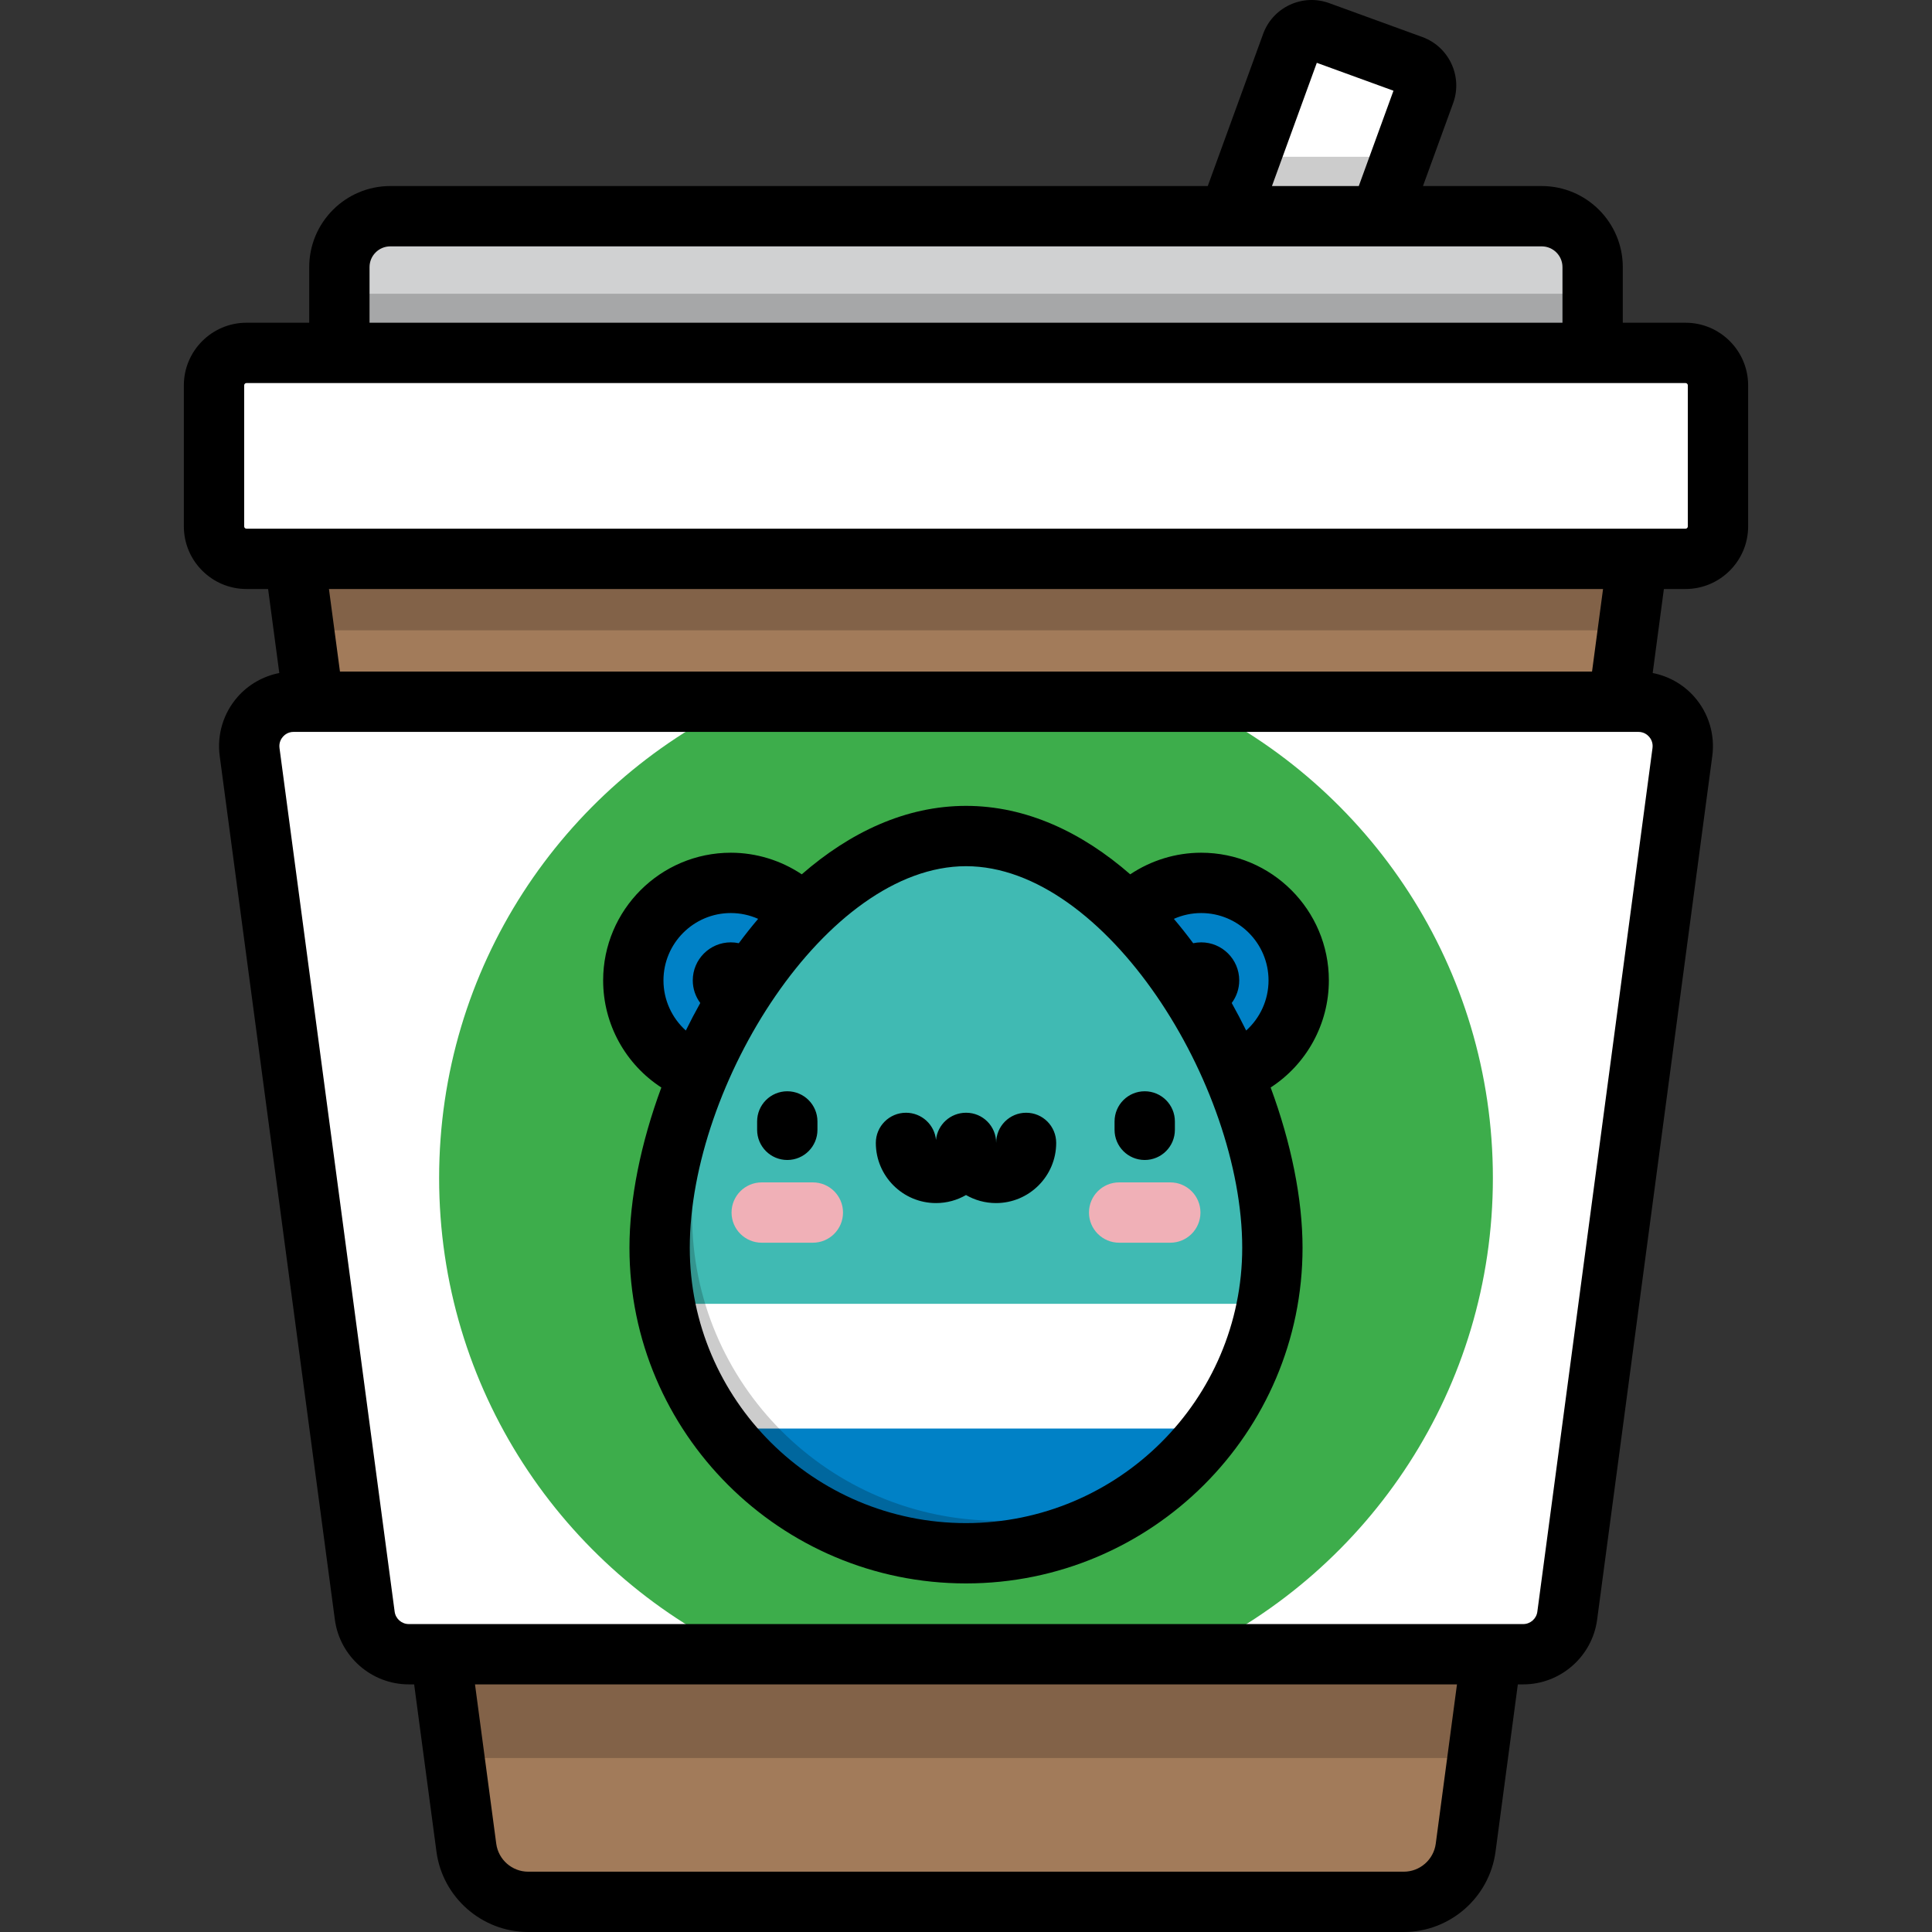 <?xml version="1.0" encoding="iso-8859-1"?>
<!-- Generator: Adobe Illustrator 19.0.0, SVG Export Plug-In . SVG Version: 6.00 Build 0)  -->
<svg xmlns="http://www.w3.org/2000/svg" xmlns:xlink="http://www.w3.org/1999/xlink" version="1.1" id="Capa_1" x="0px" y="0px" viewBox="0 0 511.998 511.998" style="enable-background:new 0 0 511.998 511.998;" xml:space="preserve">
<rect x="0" y="0" width="511.998" height="511.998" fill="#333333" stroke="none"/>
<path style="fill:#FFFFFF;" d="M344.145,116.479l-35.338-12.862l33.444-91.885c1.071-2.943,4.326-4.461,7.269-3.39l24.679,8.983  c2.943,1.071,4.461,4.326,3.39,7.269L344.145,116.479z"/>
<polygon style="opacity:0.2;enable-background:new    ;" points="331.396,41.551 308.806,103.617 344.145,116.479 371.416,41.551   "/>
<path style="fill:#FFFFFF;" d="M446.677,93.52H65.321c-4.753,0-8.607,3.854-8.607,8.607v37.37c0,4.753,3.854,8.607,8.607,8.607  h381.356c4.753,0,8.607-3.854,8.607-8.607v-37.37C455.284,97.374,451.431,93.52,446.677,93.52z"/>
<path style="fill:#D0D1D2;" d="M408.569,57.296H103.43c-7.452,0-13.493,6.041-13.493,13.493V93.52h332.124V70.789  C422.062,63.338,416.02,57.296,408.569,57.296z"/>
<rect x="89.933" y="77.849" style="opacity:0.2;enable-background:new    ;" width="332.123" height="15.67"/>
<path style="fill:#A27B5A;" d="M433.952,148.103H78.047l45.543,341.561c1.094,8.211,8.099,14.344,16.383,14.344h232.05  c8.284,0,15.288-6.132,16.384-14.344L433.952,148.103z"/>
<polygon style="opacity:0.2;enable-background:new    ;" points="112.677,407.813 120.421,465.892 391.578,465.892 399.322,407.813   "/>
<polygon style="opacity:0.2;enable-background:new    ;" points="78.047,148.103 80.571,167.035 431.428,167.035 433.952,148.103   "/>
<path style="fill:#FFFFFF;" d="M66.147,199.287l30.52,228.888c0.779,5.845,5.765,10.211,11.663,10.211h295.338  c5.898,0,10.884-4.365,11.663-10.211l30.52-228.888c0.941-7.054-4.547-13.321-11.663-13.321H77.81  C70.693,185.965,65.206,192.233,66.147,199.287z"/>
<path style="fill:#3DAD4B;" d="M116.372,312.176c0,55.721,32.643,103.812,79.847,126.211H315.78  c47.203-22.398,79.847-70.489,79.847-126.211c0-55.721-32.643-103.812-79.847-126.21H196.219  C149.015,208.363,116.372,256.454,116.372,312.176z"/>
<g>
	<circle style="fill:#0081C6;" cx="318.322" cy="259.816" r="25.843"/>
	<circle style="fill:#0081C6;" cx="193.679" cy="259.816" r="25.843"/>
</g>
<path style="opacity:0.2;enable-background:new    ;" d="M208.949,238.974c-12.15,10.981-22.454,26.097-29.774,42.231  c4.135,2.807,9.124,4.449,14.499,4.449c14.272,0,25.841-11.569,25.841-25.841C219.514,251.258,215.354,243.677,208.949,238.974z"/>
<path style="fill:#40BAB3;" d="M337.193,330.675c0-44.71-37.274-109.118-81.194-109.118s-81.194,64.409-81.194,109.118  s36.352,80.954,81.194,80.954S337.193,375.384,337.193,330.675z"/>
<g>
	<path style="fill:#F0B0B7;" d="M215.414,329.329H201.86c-4.414,0-7.993-3.578-7.993-7.993c0-4.415,3.579-7.993,7.993-7.993h13.555   c4.414,0,7.993,3.578,7.993,7.993C223.407,325.751,219.829,329.329,215.414,329.329z"/>
	<path style="fill:#F0B0B7;" d="M310.138,329.329h-13.555c-4.415,0-7.993-3.578-7.993-7.993c0-4.415,3.578-7.993,7.993-7.993h13.555   c4.415,0,7.993,3.578,7.993,7.993C318.131,325.751,314.554,329.329,310.138,329.329z"/>
</g>
<path style="fill:#FFFFFF;" d="M176.173,345.522c6.994,37.618,40.071,66.107,79.827,66.107c39.755,0,72.832-28.489,79.827-66.107  H176.173z"/>
<path style="fill:#0081C6;" d="M190.546,378.576c14.778,20.044,38.59,33.053,65.453,33.053c26.864,0,50.675-13.01,65.453-33.053  H190.546z"/>
<path style="opacity:0.2;enable-background:new    ;" d="M264.609,403.018c-44.842,0-81.194-36.244-81.194-80.954  c0-26.916,13.513-60.967,33.848-83.811c-25.045,22.109-42.458,61.863-42.458,92.421c0,44.71,36.352,80.954,81.194,80.954  c24.655,0,46.74-10.958,61.631-28.255C303.404,395.615,284.875,403.018,264.609,403.018z"/>
<path d="M446.677,85.528h-16.623V70.789c0-11.847-9.638-21.485-21.485-21.485H377.1l7.999-21.977  c2.576-7.079-1.088-14.935-8.166-17.514l-24.681-8.983c-3.43-1.248-7.139-1.085-10.447,0.457s-5.818,4.281-7.066,7.709  l-14.67,40.306H103.43c-11.847,0-21.485,9.638-21.485,21.485v14.739H65.321c-9.152,0-16.599,7.446-16.599,16.599v37.368  c0,9.153,7.446,16.599,16.599,16.599h5.728l2.968,22.262c-4.26,0.834-8.169,3.039-11.075,6.359  c-3.752,4.285-5.472,9.981-4.719,15.627l30.52,228.887c1.303,9.777,9.723,17.148,19.585,17.148h1.426l5.912,44.34  c1.618,12.132,12.067,21.281,24.306,21.281h232.05c12.237,0,22.688-9.148,24.307-21.281l5.911-44.34h1.426  c9.862,0,18.282-7.371,19.586-17.148l30.52-228.887c0.752-5.646-0.968-11.342-4.72-15.627c-2.905-3.319-6.815-5.525-11.075-6.359  l2.968-22.262h5.728c9.153,0,16.599-7.446,16.599-16.599v-37.367C463.276,92.974,455.83,85.528,446.677,85.528z M348.967,16.647  l20.317,7.395l-9.195,25.262H337.08L348.967,16.647z M97.93,70.789c0-3.033,2.467-5.5,5.5-5.5h305.14c3.033,0,5.5,2.467,5.5,5.5  v14.739H97.93V70.789z M380.486,488.606c-0.563,4.224-4.2,7.409-8.461,7.409H139.974c-4.261,0-7.898-3.184-8.462-7.408  l-5.631-42.228h260.232L380.486,488.606z M437.929,198.231l-30.52,228.887c-0.248,1.867-1.856,3.275-3.741,3.275H108.329  c-1.883,0-3.491-1.408-3.741-3.275L74.07,198.231c-0.197-1.477,0.481-2.504,0.902-2.985c0.422-0.482,1.35-1.288,2.84-1.288h356.378  c1.489,0,2.419,0.807,2.839,1.288C437.449,195.726,438.127,196.754,437.929,198.231z M87.176,156.096h337.646l-2.917,21.877H90.093  L87.176,156.096z M447.291,139.496c0,0.338-0.276,0.614-0.614,0.614H65.321c-0.338,0-0.614-0.276-0.614-0.614v-37.37  c0-0.338,0.275-0.614,0.614-0.614h381.356c0.338,0,0.614,0.276,0.614,0.614V139.496z M271.945,294.887  c-4.415,0-7.953,3.578-7.953,7.993c0-4.415-3.538-7.993-7.953-7.993h-0.039c-4.144,0-7.551,3.154-7.953,7.192  c-0.401-4.038-3.809-7.192-7.953-7.192c-4.414,0-7.993,3.578-7.993,7.993c0,8.793,7.153,15.946,15.946,15.946  c2.894,0,5.611-0.776,7.953-2.128c2.342,1.353,5.059,2.128,7.953,2.128c8.793,0,15.946-7.153,15.946-15.946  C279.898,298.466,276.36,294.887,271.945,294.887z M303.362,307.407c4.415,0,7.993-3.579,7.993-7.993v-2.222  c0-4.415-3.578-7.993-7.993-7.993s-7.993,3.578-7.993,7.993v2.222C295.369,303.829,298.947,307.407,303.362,307.407z   M208.638,289.199c-4.414,0-7.993,3.578-7.993,7.993v2.222c0,4.414,3.579,7.993,7.993,7.993s7.993-3.579,7.993-7.993v-2.222  C216.63,292.778,213.052,289.199,208.638,289.199z M352.16,259.813c0-18.656-15.178-33.834-33.834-33.834  c-6.742,0-13.283,2.037-18.803,5.724c-12.724-11.091-27.499-18.139-43.523-18.139c-16.025,0-30.798,7.048-43.524,18.139  c-5.52-3.687-12.061-5.724-18.803-5.724c-18.656,0-33.834,15.178-33.834,33.834c0,11.651,5.963,22.248,15.424,28.385  c-5.445,14.712-8.45,29.575-8.45,42.477c0,49.044,40.008,88.946,89.187,88.946s89.187-39.901,89.187-88.946  c0-12.903-3.006-27.766-8.451-42.478C346.196,282.061,352.16,271.464,352.16,259.813z M175.825,259.813  c0-9.842,8.007-17.848,17.848-17.848c2.516,0,4.981,0.536,7.239,1.539c-1.763,2.081-3.471,4.236-5.119,6.455  c-0.684-0.146-1.393-0.228-2.121-0.228c-5.568,0-10.081,4.513-10.081,10.081c0,2.248,0.745,4.316,1.988,5.992  c-1.34,2.398-2.616,4.832-3.827,7.293C178.062,269.782,175.825,264.996,175.825,259.813z M255.999,403.636  c-40.363,0-73.201-32.73-73.201-72.96c0-43.221,36.191-101.127,73.201-101.127c37.009,0,73.201,57.905,73.201,101.127  C329.2,370.906,296.362,403.636,255.999,403.636z M330.246,273.099c-1.211-2.461-2.487-4.895-3.827-7.293  c1.244-1.676,1.989-3.745,1.989-5.992c0-5.568-4.513-10.081-10.081-10.081c-0.728,0-1.437,0.081-2.121,0.228  c-1.649-2.22-3.356-4.374-5.119-6.455c2.258-1.003,4.723-1.539,7.239-1.539c9.842,0,17.848,8.007,17.848,17.848  C336.174,264.996,333.936,269.782,330.246,273.099z"/>
<g>
</g>
<g>
</g>
<g>
</g>
<g>
</g>
<g>
</g>
<g>
</g>
<g>
</g>
<g>
</g>
<g>
</g>
<g>
</g>
<g>
</g>
<g>
</g>
<g>
</g>
<g>
</g>
<g>
</g>
</svg>
